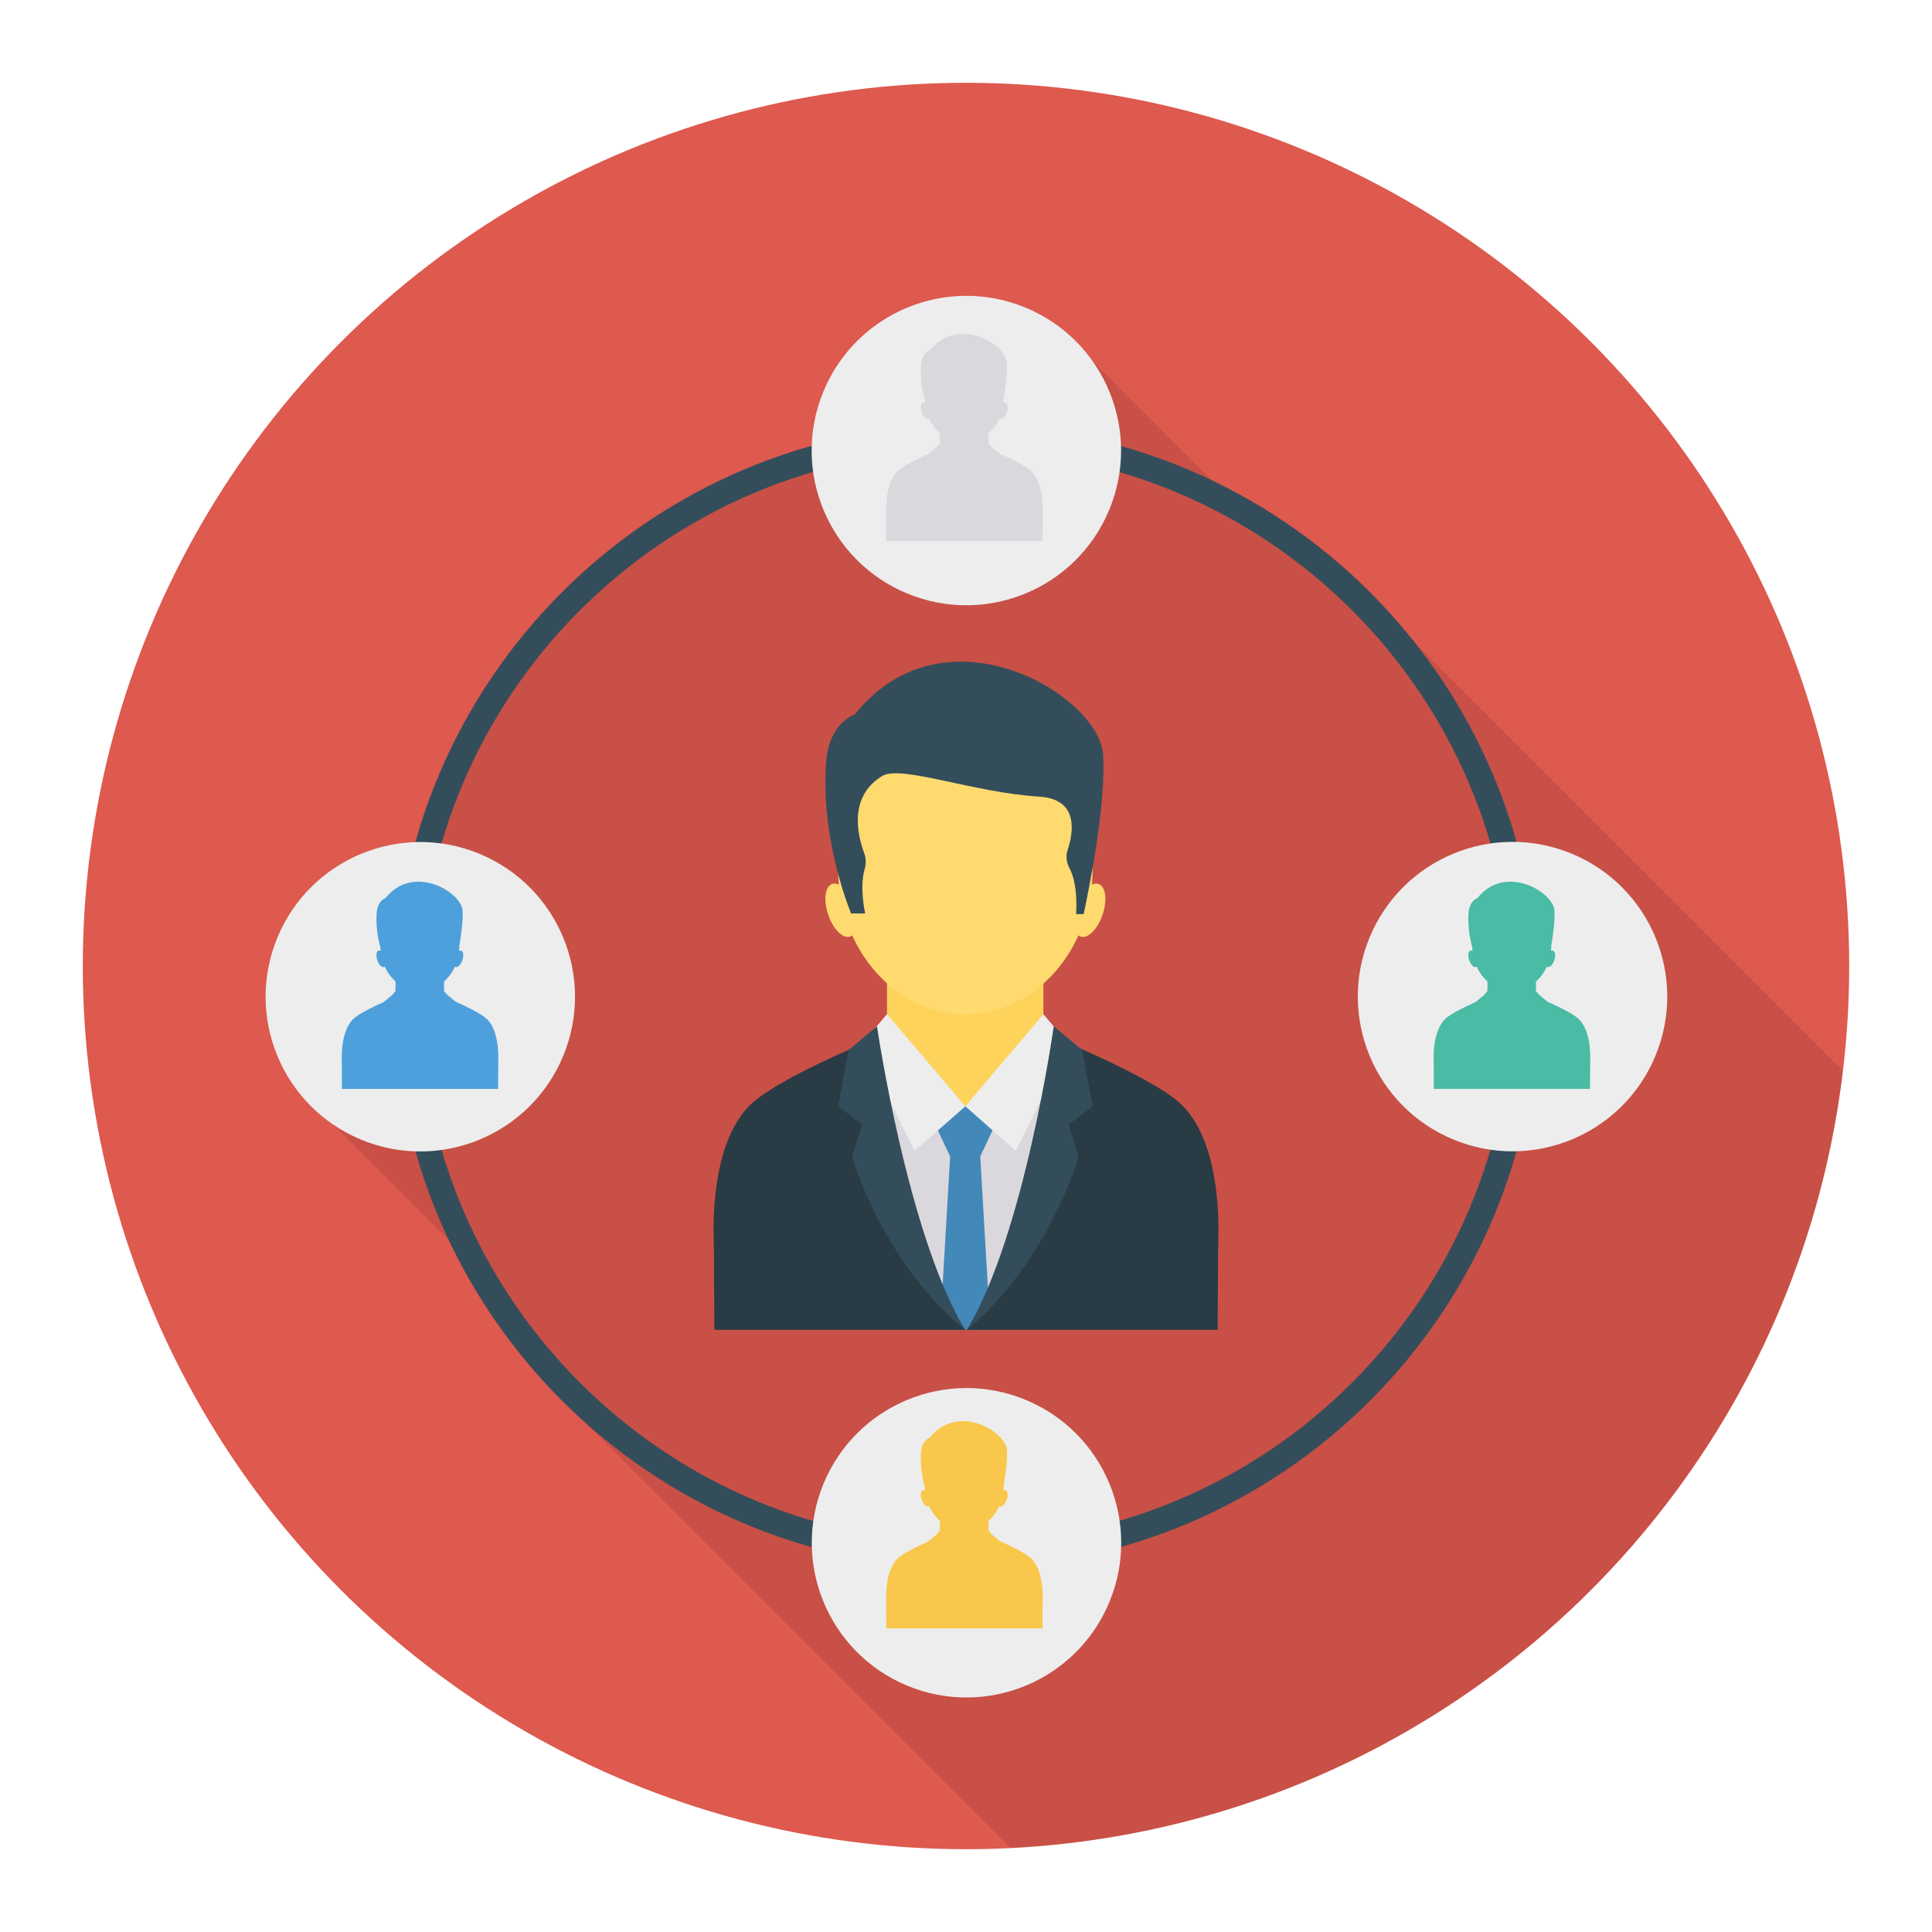 <svg enable-background="new 0 0 140 140" height="512" viewBox="0 0 140 140" width="512" xmlns="http://www.w3.org/2000/svg"><circle cx="70" cy="70" fill="#de594e" r="64"/><path d="m133.536 77.598-31.033-31.04-.01.01c-3.9-4.94-8.9-8.96-14.63-11.71l-8.86-8.86c-.66-.9-1.46-1.69-2.36-2.36-1.86-1.38-4.15-2.2-6.64-2.2-6.08 0-11.02 4.85-11.19 10.88-13.87 3.9-24.8 14.84-28.7 28.7-6.04.17-10.88 5.11-10.88 11.19 0 2.36.73 4.54 1.98 6.34l.01.02c.77 1.12 1.74 2.09 2.86 2.86l8.51 8.5c2.37 4.99 5.69 9.43 9.75 13.07l-.01.01 30.917 30.91c31.295-1.565 56.651-25.613 60.286-56.319z" opacity=".1"/><path d="m70 113.641c-22.847 0-41.433-18.587-41.433-41.434 0-22.846 18.587-41.433 41.433-41.433 22.847 0 41.434 18.587 41.434 41.433 0 22.847-18.587 41.434-41.434 41.434zm0-81.021c-21.829 0-39.588 17.759-39.588 39.588s17.759 39.589 39.588 39.589 39.589-17.76 39.589-39.589-17.76-39.588-39.589-39.588z" fill="#344d5b"/><path d="m64.275 69.977h11.332v10.45h-11.332z" fill="#fed35b"/><path d="m85.282 90.202c-.023.652-3.688 2.553-3.694 3.405l-26.44.326c-.006-.852-.055-4.781-.072-5.433-.1-3.026-.84-6.228 1.992-8.367 1.875-1.416 3.222-3.544 5.385-4.461.975-.417 1.669-.699 1.822-.752.012-.012.029-.012.029-.012l5.647 5.26 5.653-5.248.012-.012s.705.276 1.745.717c.023.006.053.018.076.029 2.151.917 3.218 5.115 5.092 6.543 2.832 2.139 2.847 4.978 2.753 8.004z" fill="#dbd8dd"/><path d="m79.604 64.052c-.519-.176-1.229.537-1.587 1.591s-.227 2.052.292 2.228c.519.176 1.229-.536 1.587-1.591s.227-2.052-.292-2.228z" fill="#feda6f"/><path d="m60.304 64.052c.519-.176 1.229.537 1.587 1.591.358 1.055.227 2.052-.292 2.228-.519.176-1.229-.536-1.587-1.591-.358-1.055-.227-2.052.292-2.228z" fill="#feda6f"/><path d="m69.954 52.419c-5.093 0-9.222 4.717-9.222 10.535 0 5.818 4.129 10.535 9.222 10.535s9.222-4.717 9.222-10.535c0-5.818-4.129-10.535-9.222-10.535z" fill="#feda6f"/><path d="m71.006 80.166h-2.129l-1.065 1.428 1.065 2.26h2.129l1.064-2.26z" fill="#4288b9"/><path d="m71.766 96.36h-3.649l.753-12.888h2.142z" fill="#4288b9"/><path d="m75.607 73.489-5.653 6.68 3.655 3.228 3.834-7.736z" fill="#ededed"/><path d="m64.274 73.489 5.681 6.68-3.683 3.228-3.834-7.736z" fill="#ededed"/><path d="m88.279 89.846c-.023.652-.035 5.665-.041 6.517h-18.176c3.555-4.372 6.852-18.352 7.393-20.738.023.006.053.018.076.029 2.151.917 5.724 2.545 7.598 3.972 2.832 2.139 3.244 7.193 3.15 10.219z" fill="#293b44"/><path d="m51.721 89.846c.023.652.035 5.665.041 6.517h18.176c-3.555-4.372-6.852-18.352-7.393-20.738-.023.006-.053.018-.076.029-2.151.917-5.724 2.545-7.598 3.972-2.832 2.139-3.244 7.193-3.15 10.219z" fill="#293b44"/><g fill="#344d5b"><path d="m76.357 74.375s-2.109 15.061-6.291 21.987c0 0 5.279-3.937 8.099-12.508l-.72-2.369 1.733-1.318-.762-4.086z"/><path d="m63.552 74.375s2.199 15.061 6.381 21.987c0 0-5.369-3.937-8.189-12.508l.72-2.369-1.733-1.318.762-4.086z"/><path d="m62.694 66.192s-.432-1.873-.036-3.223c.112-.381.102-.78-.037-1.152-.466-1.25-1.173-4.105 1.327-5.596 1.347-.803 6.657 1.224 11.35 1.505 2.906.174 2.488 2.6 2.063 3.873-.147.441-.074.909.144 1.32.281.527.57 1.523.478 3.32h.543c.433-2.024 1.619-7.973 1.413-11.523-.251-4.327-11.476-11.099-17.997-2.947 0 0-1.843.573-2.069 3.386-.457 5.69 1.801 11.037 1.801 11.037h1.021z"/></g><g fill="#ededed"><ellipse cx="109.561" cy="72.207" rx="11.207" ry="11.207" transform="matrix(.383 -.924 .924 .383 .923 145.796)"/><ellipse cx="30.439" cy="72.207" rx="11.207" ry="11.207" transform="matrix(.383 -.924 .924 .383 -47.921 72.697)"/><ellipse cx="70" cy="111.769" rx="11.207" ry="11.207" transform="matrix(.383 -.924 .924 .383 -60.049 133.668)"/><ellipse cx="70" cy="32.646" rx="11.207" ry="11.207" transform="matrix(.383 -.924 .924 .383 13.051 84.825)"/></g><path d="m114.255 73.718c-.516-.393-1.447-.835-2.116-1.128l-.605-.501-.233-.275v-.69c.327-.29.597-.659.788-1.082.015.013.032.023.05.029.161.055.381-.166.492-.494.111-.327.07-.637-.09-.691-.047-.016-.098-.006-.151.02.011-.119.018-.239.018-.361 0-.007-.001-.013-.001-.02.14-.804.279-1.824.237-2.536-.078-1.342-3.56-3.443-5.583-.914 0 0-.572.178-.642 1.051-.078.969.098 1.904.273 2.552.003.077.005.153.012.228-.053-.026-.104-.036-.151-.02-.161.055-.201.364-.09.691.111.327.331.548.492.494.018-.006.035-.017.05-.029.19.42.457.786.78 1.075v.697l-.001-.001-.253.299-.609.504c-.664.293-1.555.72-2.056 1.101-.282.213-.487.521-.633.87-.271.643-.346 1.429-.347 2.042-0.0.09.001.177.003.258.001.015.001.039.002.068.005.36.008 1.709.01 1.953h.001 5.639.039 5.61.029c.002-.264.005-1.819.013-2.022.029-.939-.098-2.507-.977-3.17z" fill="#4abba4"/><path d="m35.132 73.718c-.516-.393-1.447-.835-2.116-1.128l-.605-.501-.233-.275v-.69c.327-.29.597-.659.788-1.082.015.013.032.023.05.029.161.055.381-.166.492-.494.111-.327.07-.637-.09-.691-.047-.016-.098-.006-.151.02.011-.119.018-.239.018-.361 0-.007-.001-.013-.001-.02.14-.804.279-1.824.237-2.536-.078-1.342-3.56-3.443-5.583-.914 0 0-.572.178-.642 1.051-.078.969.098 1.904.273 2.552.003.077.005.153.012.228-.053-.026-.104-.036-.151-.02-.161.055-.201.364-.09.691.111.327.331.548.492.494.018-.006.035-.017.05-.029.19.42.457.786.78 1.075v.697l-.001-.001-.253.299-.609.504c-.664.293-1.555.72-2.056 1.101-.282.213-.487.521-.633.87-.271.643-.346 1.429-.347 2.042-0.0.09.001.177.003.258.001.015.001.039.002.068.005.36.008 1.709.01 1.953h.001 5.639.039 5.61.029c.002-.264.005-1.819.013-2.022.029-.939-.098-2.507-.977-3.17z" fill="#4da0dc"/><path d="m74.58 34.015c-.516-.393-1.447-.835-2.116-1.128l-.605-.501-.233-.275v-.69c.327-.29.597-.659.788-1.082.015.013.032.023.05.029.161.055.381-.166.492-.494.111-.327.07-.637-.09-.691-.047-.016-.098-.006-.151.02.011-.119.018-.239.018-.361 0-.007-.001-.013-.001-.02.14-.804.279-1.824.237-2.536-.078-1.342-3.56-3.443-5.583-.914 0 0-.572.178-.642 1.051-.078.969.098 1.904.273 2.552.003.077.005.153.012.228-.053-.026-.104-.036-.151-.02-.161.055-.201.364-.09.691.111.327.331.548.492.494.018-.006.035-.017.05-.029.19.42.457.786.78 1.075v.697l-.001-.001-.253.299-.609.504c-.664.293-1.555.72-2.056 1.101-.282.213-.487.521-.633.87-.271.643-.346 1.429-.347 2.042-0.0.09.001.177.003.258.001.015.001.039.002.068.005.36.008 1.709.01 1.953h.001 5.639.039 5.61.029c.002-.264.005-1.819.013-2.022.029-.939-.098-2.507-.977-3.17z" fill="#dbd8dd"/><path d="m74.58 112.811c-.516-.393-1.447-.835-2.116-1.128l-.605-.501-.233-.275v-.69c.327-.29.597-.659.788-1.082.015.013.032.023.05.029.161.055.381-.166.492-.494.111-.327.07-.637-.09-.691-.047-.016-.098-.006-.151.02.011-.119.018-.239.018-.361 0-.007-.001-.013-.001-.02.14-.804.279-1.824.237-2.536-.078-1.342-3.56-3.443-5.583-.914 0 0-.572.178-.642 1.051-.078.969.098 1.904.273 2.552.003.077.005.153.012.228-.053-.026-.104-.036-.151-.02-.161.055-.201.364-.09.691.111.327.331.548.492.494.018-.006.035-.017.05-.029.19.42.457.786.78 1.075v.697l-.001-.001-.253.299-.609.504c-.664.293-1.555.72-2.056 1.101-.282.213-.487.521-.633.87-.271.643-.346 1.429-.347 2.042-0.0.09.001.177.003.258.001.015.001.039.002.068.005.36.008 1.709.01 1.953h.001 5.639.039 5.61.029c.002-.264.005-1.819.013-2.022.029-.939-.098-2.507-.977-3.17z" fill="#f9c74b"/></svg>